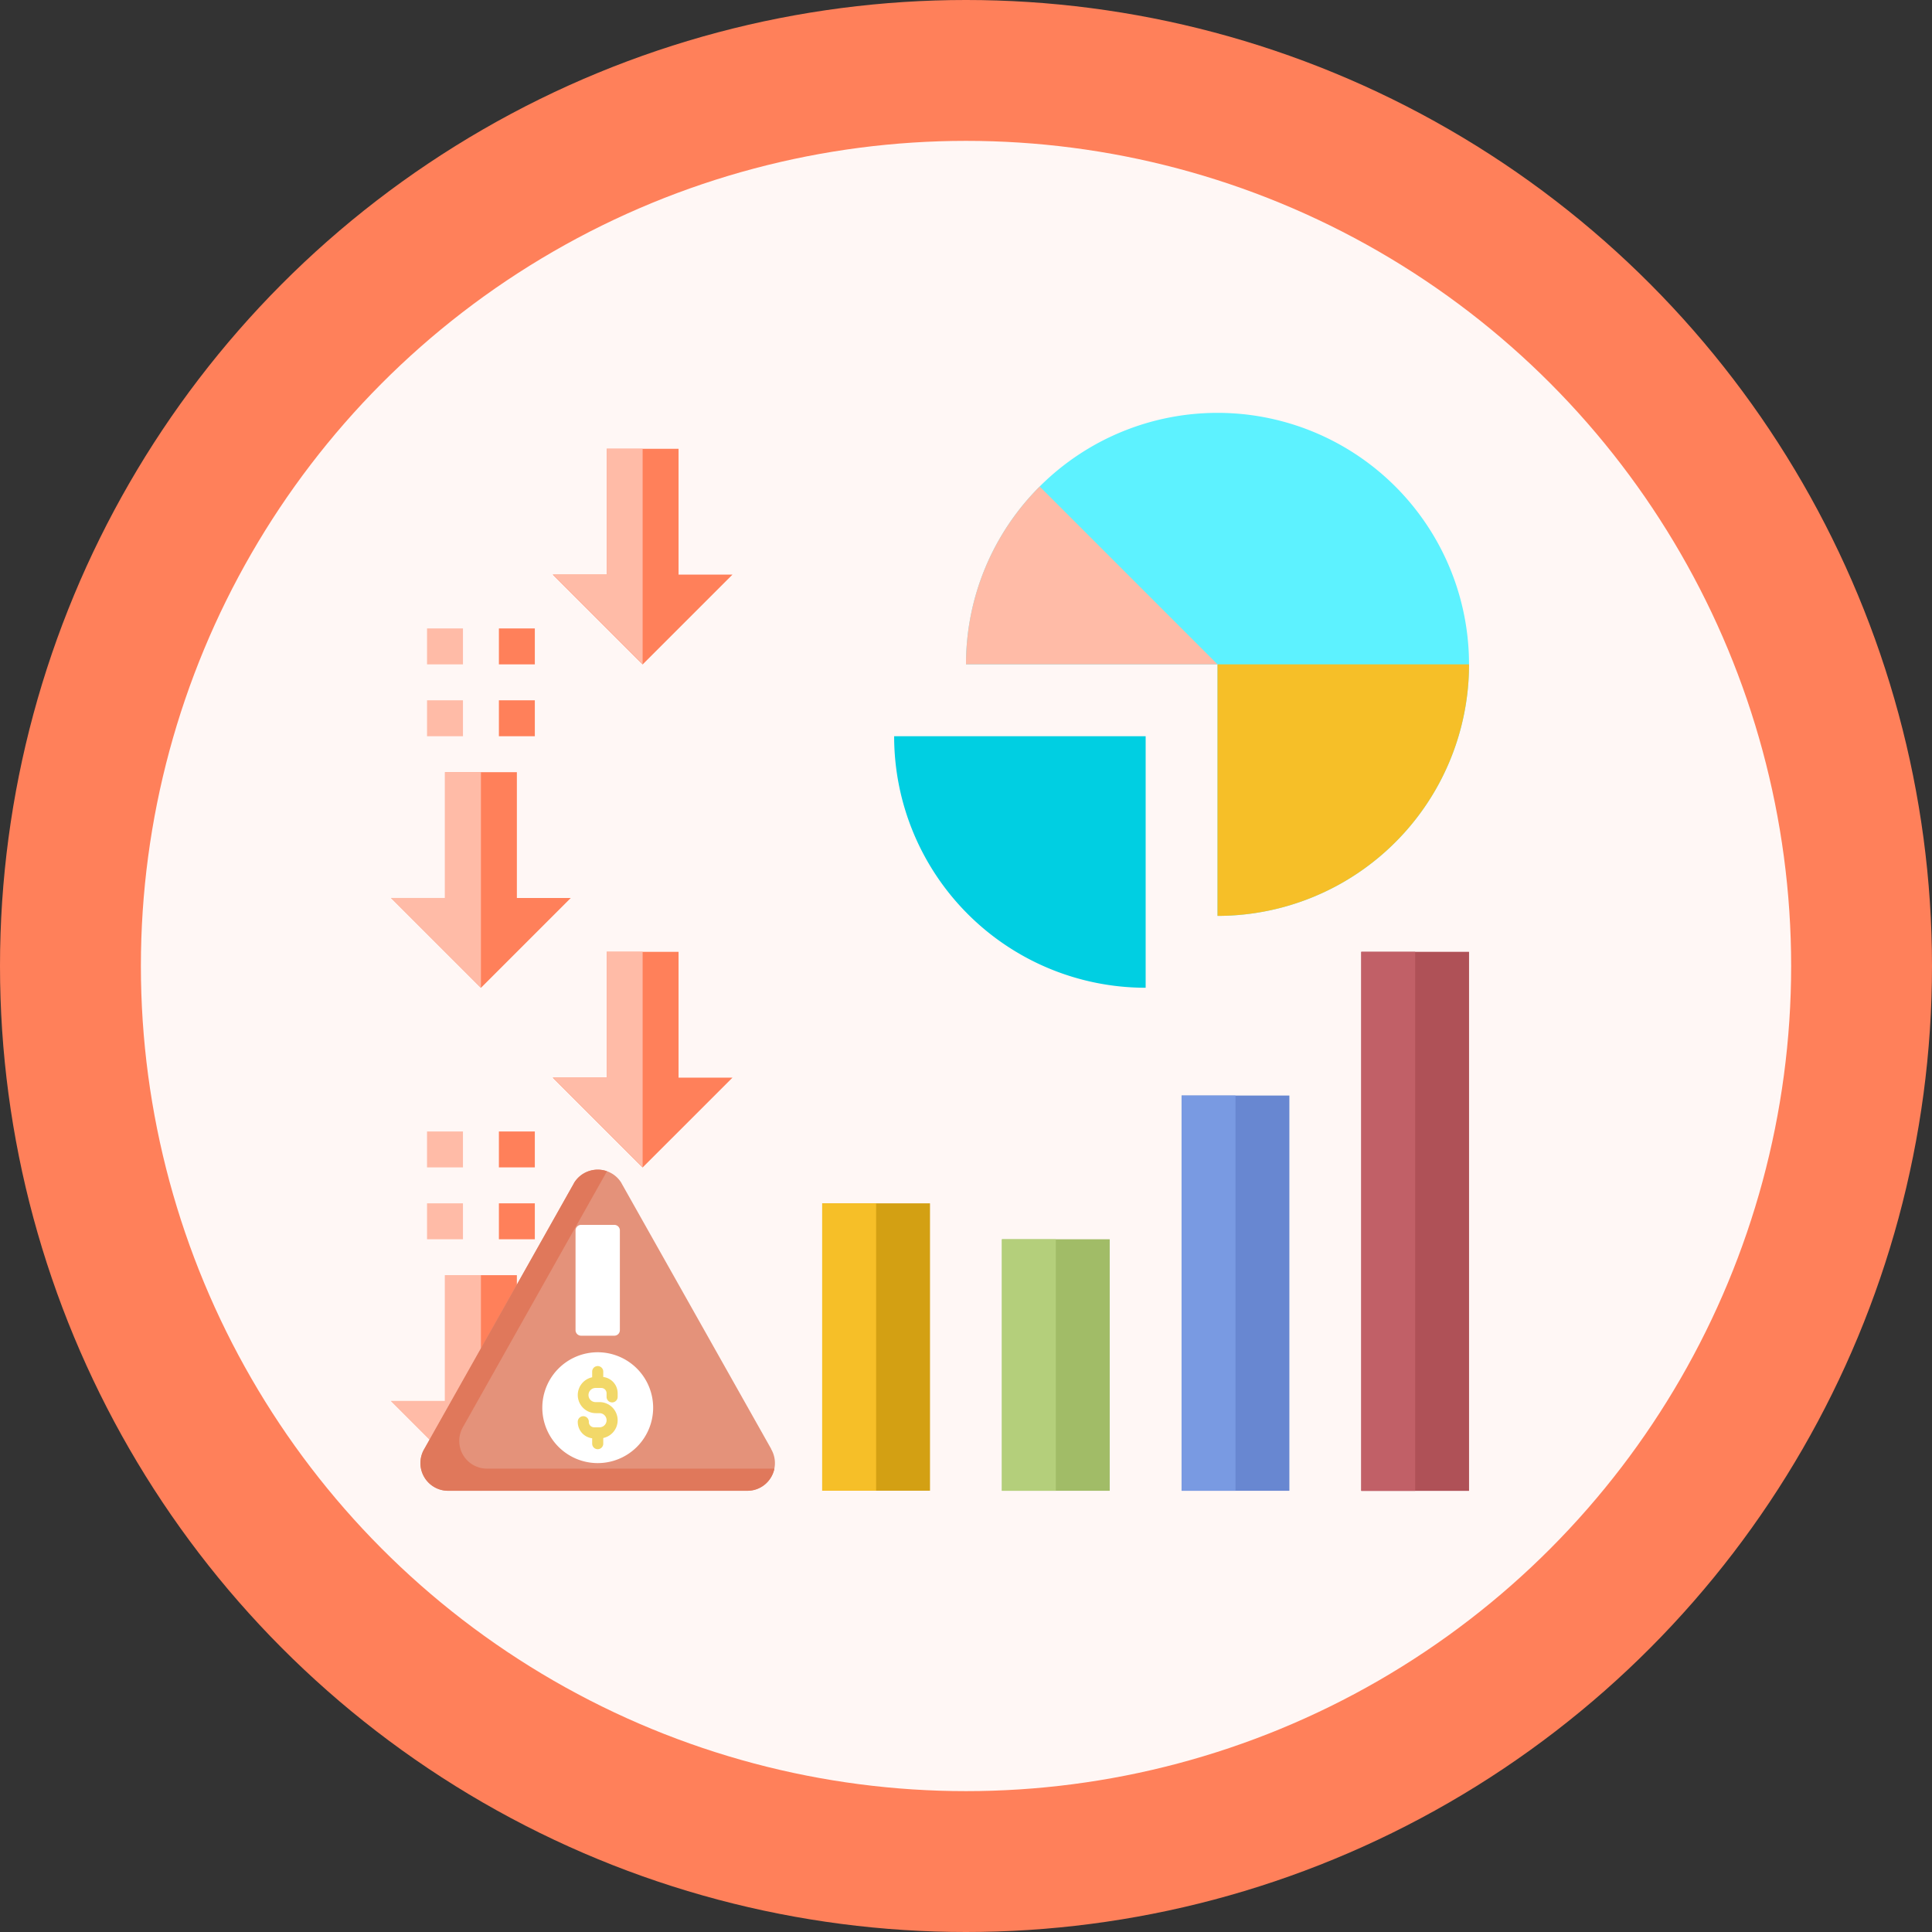 <svg xmlns="http://www.w3.org/2000/svg" width="113.616" height="113.616" viewBox="0 0 113.616 113.616">
  <rect x="0" y="0" width="113.616" height="113.616" fill="#333333" stroke="none"/>
  <g id="Grupo_109141" data-name="Grupo 109141" transform="translate(-1119 -1477.721)">
    <circle id="Elipse_5014" data-name="Elipse 5014" cx="56.808" cy="56.808" r="56.808" transform="translate(1119 1477.721)" fill="#ff805a"/>
    <circle id="Elipse_5015" data-name="Elipse 5015" cx="48.524" cy="48.524" r="48.524" transform="translate(1127.285 1486.005)" fill="#fff7f5"/>
    <g id="Grupo_90182" data-name="Grupo 90182" transform="translate(-223.648 1526.553)">
      <path id="Trazado_154550" data-name="Trazado 154550" d="M1391,21.933h6.339v16.9H1391Z" fill="#d3a013"/>
      <path id="Trazado_154551" data-name="Trazado 154551" d="M1391,21.933h3.17v16.9H1391Z" fill="#f6bf28"/>
      <path id="Trazado_154552" data-name="Trazado 154552" d="M1401.569,24.046h6.339V38.837h-6.339Z" fill="#a1bc67"/>
      <path id="Trazado_154553" data-name="Trazado 154553" d="M1401.569,24.046h3.17V38.837h-3.17Z" fill="#b4cf7b"/>
      <path id="Trazado_154554" data-name="Trazado 154554" d="M1412.134,15.594h6.339V38.837h-6.339Z" fill="#6887d1"/>
      <path id="Trazado_154555" data-name="Trazado 154555" d="M1412.134,15.594h3.17V38.837h-3.17Z" fill="#799ae2"/>
      <path id="Trazado_154556" data-name="Trazado 154556" d="M1422.7,7.142h6.339v31.7H1422.7Z" fill="#af5157"/>
      <path id="Trazado_154557" data-name="Trazado 154557" d="M1422.7,7.142h3.17v31.7h-3.17Z" fill="#c16067"/>
      <path id="Trazado_154558" data-name="Trazado 154558" d="M1395.23-5.536a14.791,14.791,0,0,0,14.791,14.791V-5.536Z" fill="#00cfe2"/>
      <path id="Trazado_154559" data-name="Trazado 154559" d="M1414.247,5.029a14.791,14.791,0,0,0,14.791-14.791,14.791,14.791,0,0,0-14.791-14.791,14.791,14.791,0,0,0-14.791,14.791h14.791Z" fill="#5df2ff"/>
      <path id="Trazado_154560" data-name="Trazado 154560" d="M1414.247-9.762h14.791a14.791,14.791,0,0,1-14.791,14.791Z" fill="#f6bf28"/>
      <path id="Trazado_154561" data-name="Trazado 154561" d="M1414.247-9.762l-10.458-10.459a14.746,14.746,0,0,0-4.333,10.459Z" fill="#ffbba7"/>
      <path id="Trazado_154562" data-name="Trazado 154562" d="M1382.552,7.142v7.4h3.17l-2.549,2.549-2.734,2.733-5.282-5.282h3.169v-7.4" fill="#ff805a"/>
      <path id="Trazado_154563" data-name="Trazado 154563" d="M1380.439,19.82l-5.282-5.282h3.169v-7.4h2.113Z" fill="#ffbba7"/>
      <path id="Trazado_154564" data-name="Trazado 154564" d="M1382.552-22.44v7.4h3.17l-5.283,5.282-5.282-5.282h3.169v-7.4" fill="#ff805a"/>
      <path id="Trazado_154565" data-name="Trazado 154565" d="M1380.439-9.762l-5.282-5.282h3.169v-7.4h2.113Z" fill="#ffbba7"/>
      <path id="Trazado_154566" data-name="Trazado 154566" d="M1373.044-3.423v7.4h3.169l-5.282,5.282-5.283-5.282h3.17v-7.4" fill="#ff805a"/>
      <path id="Trazado_154567" data-name="Trazado 154567" d="M1370.931,9.255l-5.283-5.282h3.17v-7.4h2.113Z" fill="#ffbba7"/>
      <path id="Trazado_154568" data-name="Trazado 154568" d="M1373.044,26.159v7.4h3.169l-5.282,5.282-5.283-5.282h3.17v-7.4" fill="#ff805a"/>
      <path id="Trazado_154569" data-name="Trazado 154569" d="M1370.931,38.837l-5.283-5.282h3.17v-7.4h2.113Z" fill="#ffbba7"/>
      <path id="Trazado_154570" data-name="Trazado 154570" d="M1371.987,21.933h2.113v2.113h-2.113Z" fill="#ff805a"/>
      <path id="Trazado_154571" data-name="Trazado 154571" d="M1371.987,17.707h2.113V19.82h-2.113Z" fill="#ff805a"/>
      <path id="Trazado_154572" data-name="Trazado 154572" d="M1367.761,21.933h2.113v2.113h-2.113Z" fill="#ffbba7"/>
      <path id="Trazado_154573" data-name="Trazado 154573" d="M1367.761,17.707h2.113V19.82h-2.113Z" fill="#ffbba7"/>
      <path id="Trazado_154574" data-name="Trazado 154574" d="M1371.987-7.649h2.113v2.113h-2.113Z" fill="#ff805a"/>
      <path id="Trazado_154575" data-name="Trazado 154575" d="M1371.987-11.875h2.113v2.113h-2.113Z" fill="#ff805a"/>
      <g id="Grupo_90180" data-name="Grupo 90180">
        <path id="Trazado_154576" data-name="Trazado 154576" d="M1367.761-7.649h2.113v2.113h-2.113Z" fill="#ffbba7"/>
        <path id="Trazado_154577" data-name="Trazado 154577" d="M1367.761-11.875h2.113v2.113h-2.113Z" fill="#ffbba7"/>
      </g>
      <g id="Grupo_90181" data-name="Grupo 90181">
        <path id="Trazado_154578" data-name="Trazado 154578" d="M1388,36.378,1379.2,20.755l0-.007a1.629,1.629,0,0,0-2.8,0l0,.007L1367.6,36.378a1.629,1.629,0,0,0,1.4,2.459h17.592a1.629,1.629,0,0,0,1.4-2.459Z" fill="#e4927a"/>
        <path id="Trazado_154579" data-name="Trazado 154579" d="M1371.283,37.534a1.629,1.629,0,0,1-1.4-2.46l8.46-15.028a1.632,1.632,0,0,0-1.944.7l0,.007L1367.6,36.378a1.629,1.629,0,0,0,1.4,2.459h17.592a1.611,1.611,0,0,0,1.417-.824,1.635,1.635,0,0,0,.181-.479Z" fill="#e0785b"/>
        <path id="Trazado_154580" data-name="Trazado 154580" d="M1377.8,30.691a3.259,3.259,0,1,0,3.258,3.258A3.263,3.263,0,0,0,1377.8,30.691Z" fill="#fff"/>
        <path id="Trazado_154581" data-name="Trazado 154581" d="M1378.645,33.64a.326.326,0,0,0,.326-.326V33.1a.963.963,0,0,0-.847-.954v-.317a.326.326,0,0,0-.652,0v.333a1.067,1.067,0,0,0,.22,2.111h.212a.415.415,0,0,1,0,.831h-.318a.31.31,0,0,1-.31-.309.326.326,0,1,0-.651,0,.963.963,0,0,0,.847.954v.317a.326.326,0,0,0,.652,0v-.333a1.067,1.067,0,0,0-.22-2.111h-.212a.416.416,0,1,1,0-.831h.318a.31.31,0,0,1,.309.309v.212A.326.326,0,0,0,1378.645,33.64Z" fill="#f2d869"/>
        <path id="Trazado_154582" data-name="Trazado 154582" d="M1378.775,23.2h-1.955a.326.326,0,0,0-.326.326v5.865a.326.326,0,0,0,.326.326h1.955a.326.326,0,0,0,.326-.326V23.522A.326.326,0,0,0,1378.775,23.2Z" fill="#fff"/>
      </g>
    </g>
  </g>
</svg>

